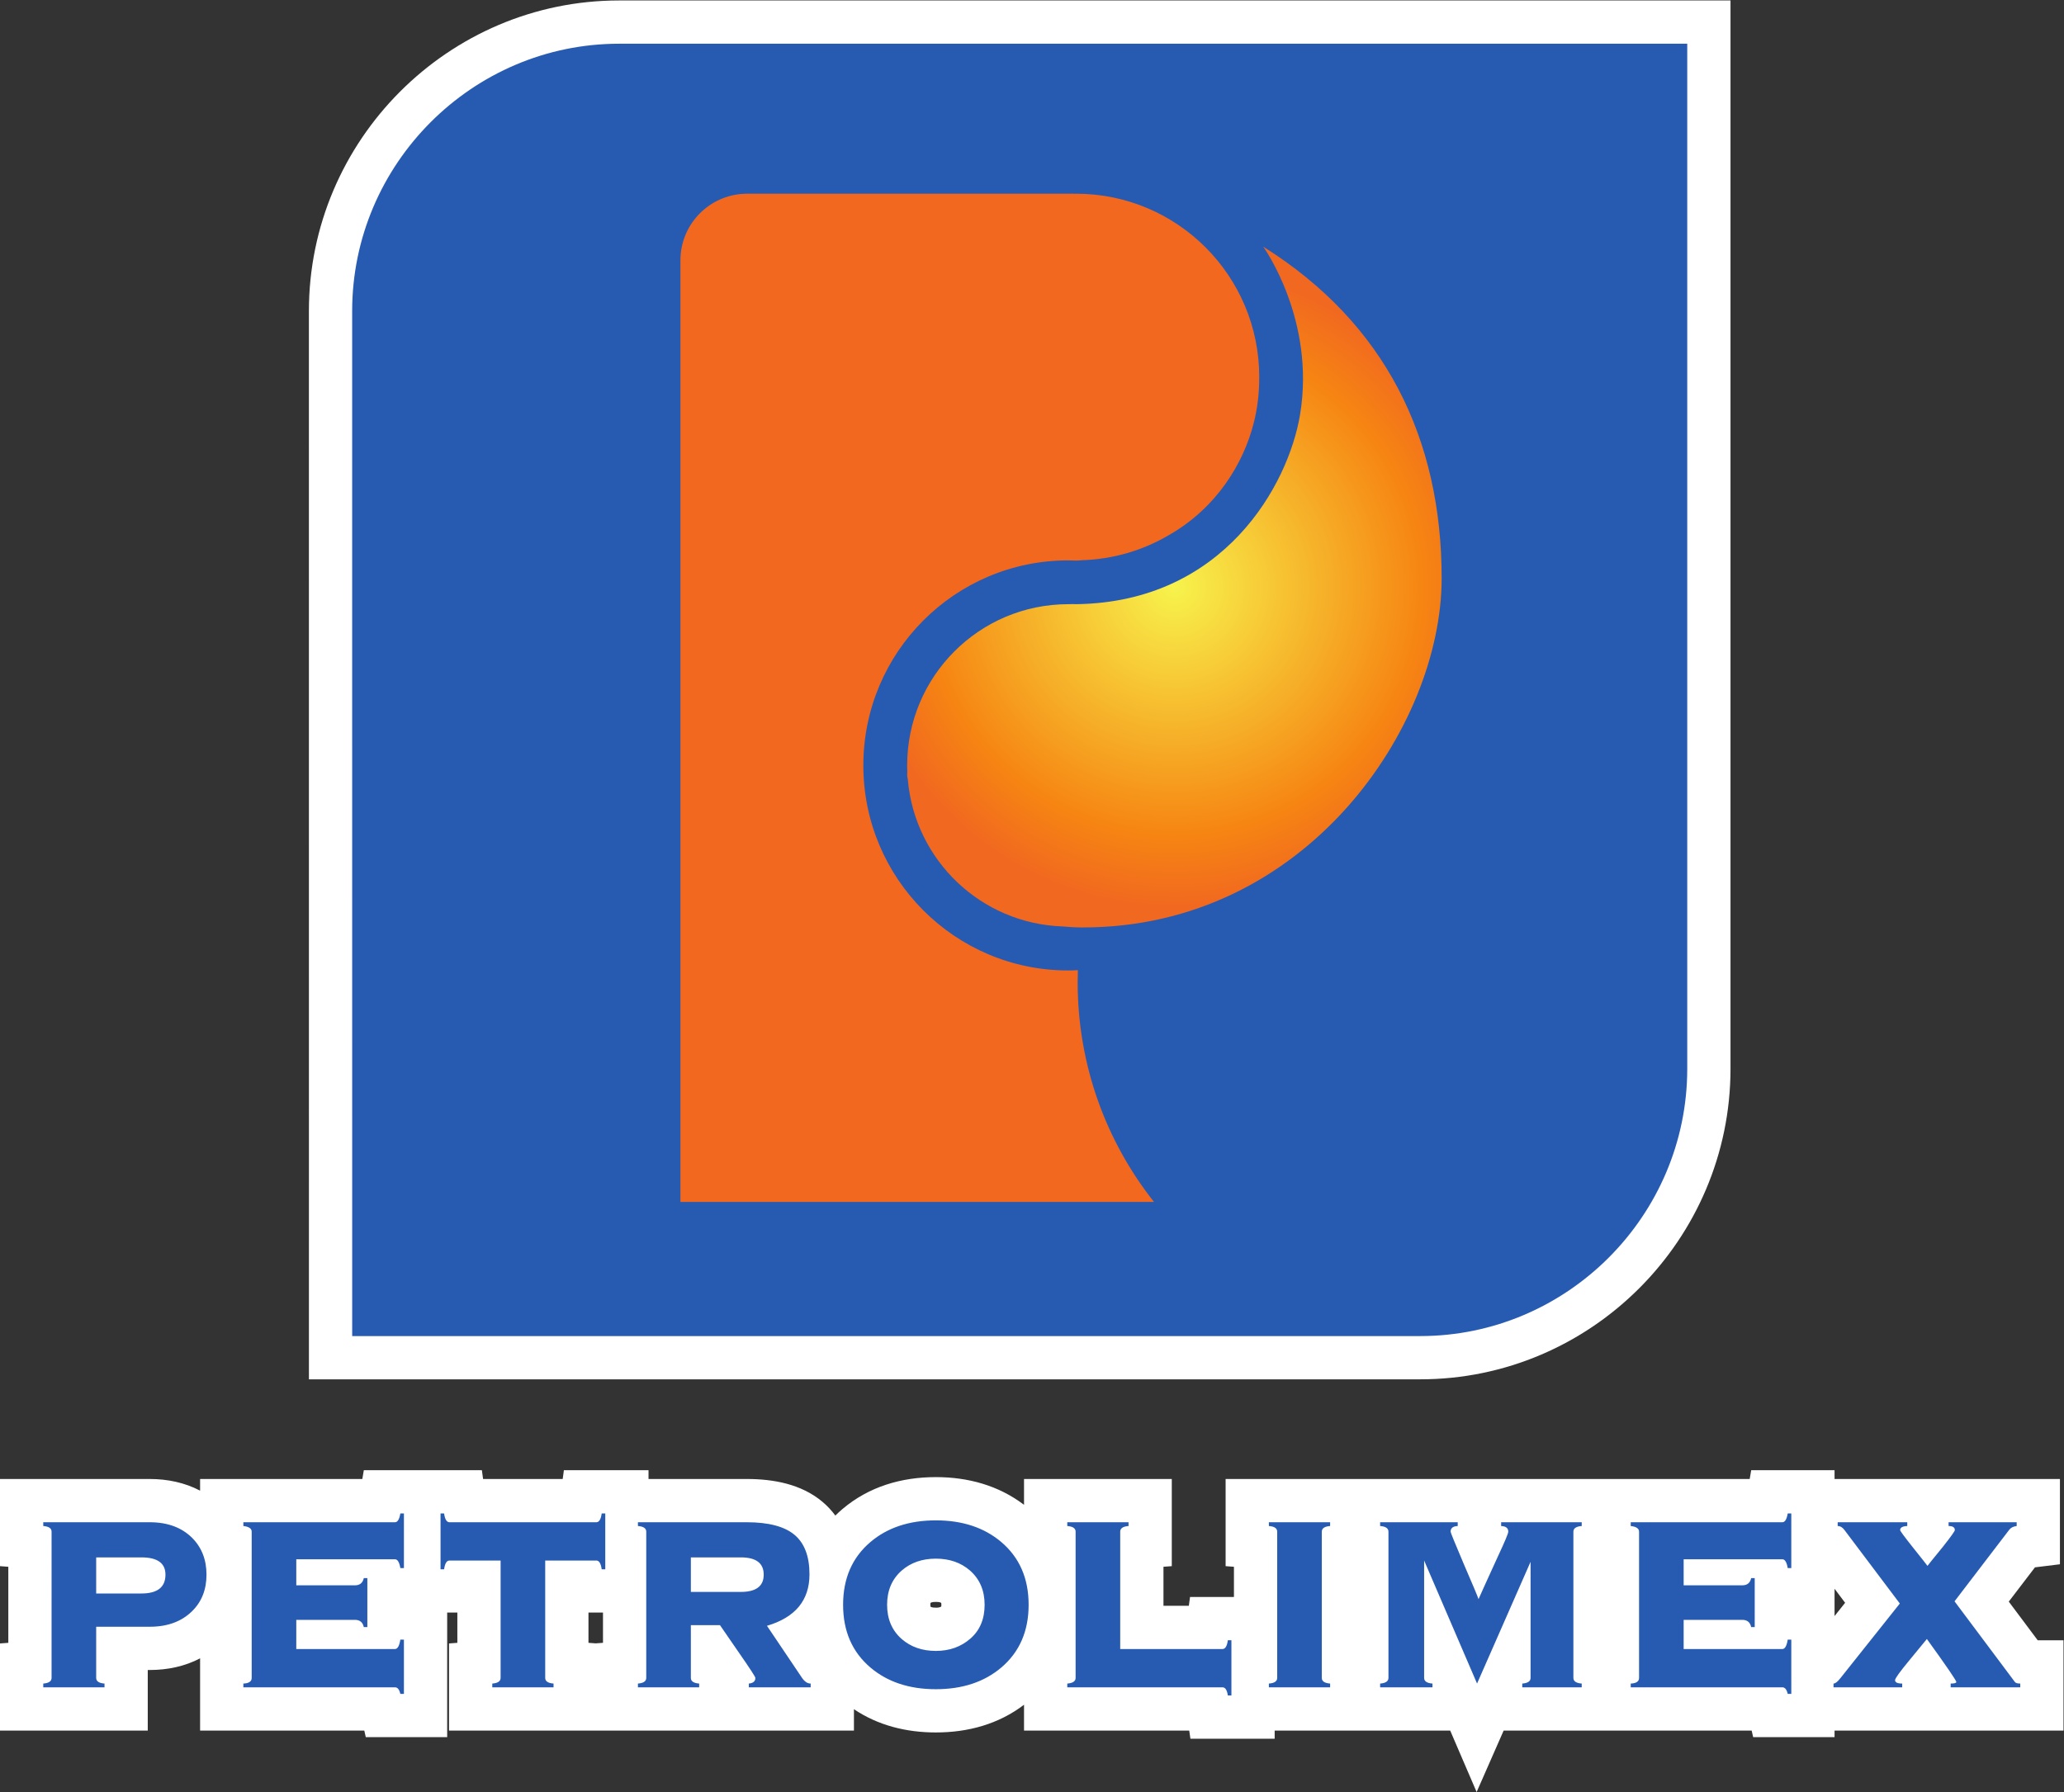 <?xml version="1.0" encoding="UTF-8" standalone="no"?>
<svg
   xmlns:dc="http://purl.org/dc/elements/1.1/"
   xmlns:cc="http://creativecommons.org/ns#"
   xmlns:rdf="http://www.w3.org/1999/02/22-rdf-syntax-ns#"
   xmlns:svg="http://www.w3.org/2000/svg"
   xmlns="http://www.w3.org/2000/svg"
   viewBox="0 0 517.173 449.12"
   height="449.12"
   width="517.173"
   xml:space="preserve"
   id="svg2"
   version="1.1"><rect x="0" y="0" width="517.173" height="449.12" fill="#333333" stroke="none"/><defs
     id="defs6"><radialGradient
       id="radialGradient22"
       spreadMethod="pad"
       gradientTransform="matrix(491.115,115.936,115.936,-491.115,2239.59,2281.39)"
       gradientUnits="userSpaceOnUse"
       r="1"
       cy="0"
       cx="0"
       fy="0"
       fx="0"><stop
         id="stop18"
         offset="0"
         style="stop-opacity:1;stop-color:#fff200" /><stop
         id="stop20"
         offset="1"
         style="stop-opacity:1;stop-color:#f47216" /></radialGradient><radialGradient
       id="radialGradient38"
       spreadMethod="pad"
       gradientTransform="matrix(425.7,-425.7,-425.7,-425.7,2207.58,2265.51)"
       gradientUnits="userSpaceOnUse"
       r="1"
       cy="0"
       cx="0"
       fy="0"
       fx="0"><stop
         id="stop32"
         offset="0"
         style="stop-opacity:1;stop-color:#f7f34c" /><stop
         id="stop34"
         offset="0.77"
         style="stop-opacity:1;stop-color:#f68512" /><stop
         id="stop36"
         offset="1"
         style="stop-opacity:1;stop-color:#f16820" /></radialGradient></defs><g
     transform="matrix(1.333,0,0,-1.333,0,449.12)"
     id="g10"><g
       transform="scale(0.1)"
       id="g12"><path
         id="path14"
         style="fill:#ffffff;fill-opacity:1;fill-rule:evenodd;stroke:none"
         d="M 1163.82,3368.37 H 3252.89 V 1359.86 c 0,-320.93 -262.01,-583.911 -583.13,-583.911 H 580.703 l -0.047,2008.521 c 0,320.97 262.024,583.9 583.164,583.9 z M 1749.04,355.602 c -0.18,-1.161 -0.21,-2.661 -0.21,-3.551 0,-0.891 0.03,-2.403 0.21,-3.563 2.74,-1.769 7.22,-1.859 10.13,-1.859 3.66,0 7.19,0.191 10.19,2.141 0.13,1.14 0.15,2.441 0.15,3.281 0,0.89 -0.03,2.39 -0.21,3.551 -2.73,1.777 -7.23,1.867 -10.13,1.867 -2.9,0 -7.4,-0.09 -10.13,-1.867 z m -615.58,-18.2 h -27.3 v -56.871 l 13.66,-1.031 13.64,1.031 v 56.871 z m 2315.01,44.758 v -51.308 l 19.86,24.937 -19.86,26.371 z m 0,206.391 h 423.65 v -160.34 l -46.92,-5.77 -49.25,-64.429 54.43,-72.75 h 48.45 V 115.551 H 3448.47 V 103.16 h -153 l -2.8,12.391 H 2826.45 L 2775.67,0 l -49.7,115.551 h -329.93 v -15.34 h -158.37 l -2.23,15.34 H 1924.9 v 48.578 c -47.91,-36.527 -105.24,-52.117 -165.73,-52.117 -55.61,0 -108.57,13.179 -153.99,43.707 V 115.551 H 844.051 v 163.801 l 15.644,1.179 v 56.871 H 840.578 V 103.16 H 687.574 l -2.801,12.391 H 376.133 V 251.352 C 347.441,236.309 315.141,229.43 281.398,229.43 H 277.75 V 115.551 H 0 v 163.801 l 15.637,1.179 V 423.5 L 0,424.672 v 163.879 h 281.398 c 33.743,0 66.043,-6.891 94.735,-21.93 v 21.93 h 304.949 l 2.805,16.508 h 221.926 l 2.246,-16.508 h 149.671 l 2.23,16.508 h 159.1 v -16.508 h 184.63 c 50.18,0 102.32,-9.481 141.89,-42.551 9.51,-7.961 17.7,-16.75 24.65,-26.199 4.26,4.219 8.73,8.32 13.41,12.289 49.78,42.172 110.86,59.992 175.53,59.992 60.47,0 117.79,-15.59 165.73,-52.113 v 48.582 h 277.75 V 424.68 l -15.64,-1.168 v -73.34 h 47.7 l 2.23,16.508 h 82.54 v 56.82 l -15.65,1.172 v 163.879 h 985.14 l 2.81,16.508 h 156.69 v -16.508 0" /><path
         id="path16"
         style="fill:#275bb2;fill-opacity:1;fill-rule:evenodd;stroke:none"
         d="m 3575.62,196.871 h -129.1 v 7.07 c 3.35,0 7.64,3.348 12.86,10.028 L 3571.15,354.41 3467.2,492.469 c -3.72,5.121 -8.01,7.672 -12.86,7.672 v 7.089 h 130.8 v -7.089 c -8.95,-0.391 -13.42,-2.95 -13.42,-7.672 0,-1.559 7.83,-12.188 23.47,-31.86 17.88,-22.418 27.21,-34.218 27.94,-35.398 0.76,1.18 10.44,13.18 29.08,35.988 14.9,18.891 22.35,29.313 22.35,31.27 0,5.121 -3.92,7.672 -11.74,7.672 v 7.089 h 127.99 v -7.089 c -6.34,-0.782 -10.99,-3.129 -13.98,-7.071 L 3674.01,358.539 3787.45,206.898 c 1.5,-1.968 4.84,-2.957 10.07,-2.957 v -7.07 h -130.78 v 7.07 c 7.07,0 10.61,0.989 10.61,2.957 0,2.75 -18.45,29.704 -55.33,80.832 -1.12,-1.57 -12.11,-14.941 -32.98,-40.121 -17.89,-21.629 -26.82,-34.019 -26.82,-37.168 0,-4.332 4.47,-6.5 13.4,-6.5 z M 3298.41,402.199 V 310.16 h -6.71 c -1.87,9.039 -7.45,13.57 -16.77,13.57 h -110.11 v -54.871 h 185.57 c 4.84,0 8.19,5.891 10.06,17.7 h 6.71 V 184.48 h -6.71 c -1.87,8.262 -5.22,12.391 -10.06,12.391 h -285.05 v 7.07 c 10.43,0.399 15.65,3.938 15.65,10.618 V 489.52 c 0,5.91 -5.22,9.449 -15.65,10.621 v 7.089 h 285.05 c 4.84,0 8.19,5.512 10.06,16.508 h 6.71 V 421.082 h -6.71 c -1.87,11.008 -5.22,16.52 -10.06,16.52 h -185.57 v -48.973 h 110.11 c 9.32,0 14.9,4.519 16.77,13.57 h 6.71 z m -325.2,-205.328 h -111.78 v 7.07 c 10.43,0.789 15.64,4.34 15.64,10.618 v 218.32 l -100.6,-228.938 -99.48,231.301 v 0 -220.683 c 0,-6.278 5.22,-9.829 15.66,-10.618 v -7.07 h -98.38 v 7.07 c 10.44,0.789 15.65,4.34 15.65,10.618 V 489.52 c 0,6.3 -5.21,9.839 -15.65,10.621 v 7.089 h 145.87 v -7.089 c -8.94,-0.391 -13.41,-3.922 -13.41,-10.621 0,-1.571 8.01,-21.239 24.03,-59 17.52,-40.52 27.01,-63.129 28.51,-67.848 3.73,8.648 16.2,36.187 37.45,82.598 12.3,26.359 18.44,41.109 18.44,44.25 0,6.699 -4.47,10.23 -13.41,10.621 v 7.089 h 151.46 v -7.089 c -10.43,-0.782 -15.64,-4.321 -15.64,-10.621 V 214.559 c 0,-6.278 5.21,-9.829 15.64,-10.618 v -7.07 z m -472.92,0 h -115.14 v 7.07 c 10.43,0.789 15.64,4.34 15.64,10.618 V 489.52 c 0,6.3 -5.21,9.839 -15.64,10.621 v 7.089 h 115.14 v -7.089 c -10.43,-0.782 -15.66,-4.321 -15.66,-10.621 V 214.559 c 0,-6.278 5.23,-9.829 15.66,-10.618 v -7.07 z M 2105.69,489.52 V 268.859 h 192.26 c 5.23,0 8.58,5.493 10.07,16.512 h 6.71 v -103.84 h -6.71 c -1.49,10.219 -4.84,15.34 -10.07,15.34 h -291.74 v 7.07 c 10.43,0.789 15.65,4.34 15.65,10.618 V 489.52 c 0,6.3 -5.22,9.839 -15.65,10.621 v 7.089 h 115.13 v -7.089 c -10.42,-0.782 -15.65,-4.321 -15.65,-10.621 z m -346.52,21.25 c 49.93,0 90.91,-13.579 122.96,-40.711 34.27,-29.11 51.42,-68.45 51.42,-118.008 0,-49.563 -17.15,-88.903 -51.42,-118.012 -32.05,-27.141 -73.03,-40.719 -122.96,-40.719 -49.93,0 -90.93,13.578 -122.96,40.719 -34.29,29.109 -51.42,68.449 -51.42,118.012 0,49.558 17.13,88.898 51.42,118.008 32.03,27.132 73.03,40.711 122.96,40.711 z m 0,-71.981 c -25.72,0 -47.13,-7.469 -64.28,-22.43 -18.25,-16.129 -27.38,-37.558 -27.38,-64.308 0,-26.75 9.13,-48.192 27.38,-64.321 17.15,-14.941 38.56,-22.421 64.28,-22.421 25.7,0 47.41,7.773 65.11,23.312 17.7,15.539 26.54,36.68 26.54,63.43 0,26.75 -9.12,48.179 -27.38,64.308 -17.14,14.961 -38.57,22.43 -64.27,22.43 z m -460.54,2.363 v -64.914 h 93.89 c 28.69,0 43.04,10.813 43.04,32.453 0,21.641 -14.35,32.461 -43.04,32.461 h -93.89 z m 0,-127.461 v -99.132 c 0,-6.278 5.21,-9.829 15.63,-10.618 v -7.07 h -115.12 v 7.07 c 10.44,0.789 15.64,4.34 15.64,10.618 V 489.52 c 0,6.3 -5.2,9.839 -15.64,10.621 v 7.089 h 204.55 c 40.99,0 70.89,-7.871 89.71,-23.601 18.81,-15.731 28.22,-40.52 28.22,-74.348 0,-48.769 -26.64,-81.031 -79.92,-96.761 l 65.96,-97.961 c 4.84,-7.071 10.24,-10.618 16.2,-10.618 v -7.07 h -116.25 v 7.07 c 8.2,0.789 12.3,4.34 12.3,10.618 0,1.972 -10.25,17.703 -30.75,47.211 -22.35,32.261 -34.27,49.562 -35.76,51.921 h -54.77 z M 1040.5,196.871 H 925.363 v 7.07 c 10.434,0.789 15.649,4.34 15.649,10.618 v 220.683 h -96.145 c -5.199,0 -8.566,-5.512 -10.062,-16.523 h -6.7 v 105.019 h 6.7 c 1.496,-10.996 4.863,-16.508 10.062,-16.508 h 276.113 c 5.21,0 8.56,5.512 10.05,16.508 h 6.72 V 418.719 h -6.72 c -1.49,11.011 -4.84,16.523 -10.05,16.523 h -96.13 V 214.559 c 0,-6.278 5.21,-9.829 15.65,-10.618 v -7.07 z M 690.527,402.199 V 310.16 h -6.718 c -1.86,9.039 -7.454,13.57 -16.762,13.57 H 556.93 v -54.871 h 185.574 c 4.84,0 8.184,5.891 10.051,17.7 h 6.711 V 184.48 h -6.711 c -1.867,8.262 -5.211,12.391 -10.051,12.391 H 457.445 v 7.07 c 10.434,0.399 15.657,3.938 15.657,10.618 V 489.52 c 0,5.91 -5.223,9.449 -15.657,10.621 v 7.089 h 285.059 c 4.84,0 8.184,5.512 10.051,16.508 h 6.711 V 421.082 h -6.711 c -1.867,11.008 -5.211,16.52 -10.051,16.52 H 556.93 v -48.973 h 110.117 c 9.308,0 14.902,4.519 16.762,13.57 h 6.718 z m -509.726,38.953 v -67.863 h 84.953 c 30.164,0 45.266,11.801 45.266,35.402 0,21.641 -15.102,32.461 -45.266,32.461 h -84.953 z m 0,-130.402 v -96.191 c 0,-6.278 5.211,-9.829 15.633,-10.618 v -7.07 H 81.312 v 7.07 c 10.438,0.789 15.637,4.34 15.637,10.618 V 489.52 c 0,6.3 -5.199,9.839 -15.637,10.621 v 7.089 H 281.398 c 33.536,0 60.172,-9.839 79.915,-29.5 17.902,-18.101 26.835,-41.101 26.835,-69.039 0,-27.929 -8.933,-50.742 -26.835,-68.449 C 341.57,320.582 314.934,310.75 281.398,310.75 H 180.801 v 0" /><path
         id="path24"
         style="fill:url(#radialGradient22);fill-opacity:1;fill-rule:evenodd;stroke:none"
         d="m 2469.87,2644.95 c -95.61,-658.39 -726.88,-178.78 -746.31,-713.88 0,-170.84 134.1,-313.79 313.55,-313.79 h 39.19 c 647.81,0 905.92,975.2 335.73,1277.13 25.64,-110.2 57.84,-132.41 57.84,-249.46" /><path
         id="path26"
         style="fill:#f47216;fill-opacity:1;fill-rule:evenodd;stroke:none"
         d="M 1292.41,2861.75 V 1107.37 h 881.88 c -52.34,87.65 -81.77,155.89 -108.37,237.15 -20.69,63.18 -23.33,130.12 -25.43,197.34 l -62.18,-0.82 c -143.64,0 -333.14,190.61 -333.14,335.1 v 19.71 c 0,614.04 744.69,262.66 744.69,709.64 0,165.82 -57.5,394.24 -274.36,394.24 h -725.1 c -63.35,0 -97.99,-71.55 -97.99,-137.98" /><path
         id="path28"
         style="fill:#275bb2;fill-opacity:1;fill-rule:evenodd;stroke:none"
         d="m 1163.82,3287.05 c -275.968,0 -501.847,-226.16 -501.847,-502.58 l 0.043,-1927.2 H 2669.76 c 275.99,0 501.81,226.26 501.81,502.59 V 3287.05 H 1163.82" /><path
         id="path30"
         style="fill:#f3681f;fill-opacity:1;fill-rule:evenodd;stroke:none"
         d="m 2022.69,3005.02 c -1.05,0 -2.25,-0.15 -3.53,-0.15 -0.56,0 -0.97,0.15 -1.48,0.15 h -613.22 c -65.01,0 -118.43,-49.38 -124.83,-112.69 -0.35,-4.28 -0.61,-8.52 -0.61,-12.94 V 1109.5 h 890.13 c -89.81,113.53 -143.44,257.08 -143.44,413.15 0,7.58 0.18,15.08 0.4,22.54 -6.03,-0.36 -12.15,-0.55 -18.18,-0.55 -212.64,0 -385.08,172.64 -385.08,385.49 0,212.93 172.44,385.52 385.08,385.52 5.38,0 10.67,-0.2 15.98,-0.4 2.2,0.08 4.28,0.4 6.6,0.4 0.46,0.07 1.26,0.19 2.05,0.27 60.07,1.74 116.31,18.72 164.9,47.43 89.3,50.97 140.17,134.61 159.39,211.34 7.11,28.02 10.2,56.14 10.09,83.76 0,0.63 0.11,1.35 0.11,1.85 0,190.39 -154.13,344.72 -344.36,344.72" /><path
         id="path40"
         style="fill:url(#radialGradient38);fill-opacity:1;fill-rule:evenodd;stroke:none"
         d="m 2033.8,1625.55 h 1.9 c 419.99,0 674.23,377.86 674.23,656.49 v 0 c 0,261.93 -105.34,479.22 -335.39,623.42 v 0 c 0,0 98.84,-136.82 69.24,-315.62 v 0 c -21.79,-132.05 -143.06,-352.99 -421.1,-356.53 v 0 c -4.08,0.21 -8.77,0.21 -13.99,0 v 0 h -0.56 c -167.37,0 -302.9,-135.82 -302.9,-303.18 v -1.9 c 0.03,-3.02 0.13,-6 0.28,-8.91 v 0 c -0.05,-2.5 -0.24,-4.85 -0.28,-7.23 v -0.86 -0.06 c 0.07,-0.42 0.56,-3.28 1.28,-8.26 v 0 c 13.34,-151.03 137.49,-270.16 290.61,-275.47 v 0 c 11.75,-1.07 23.87,-1.82 36.68,-1.89" /></g></g></svg>